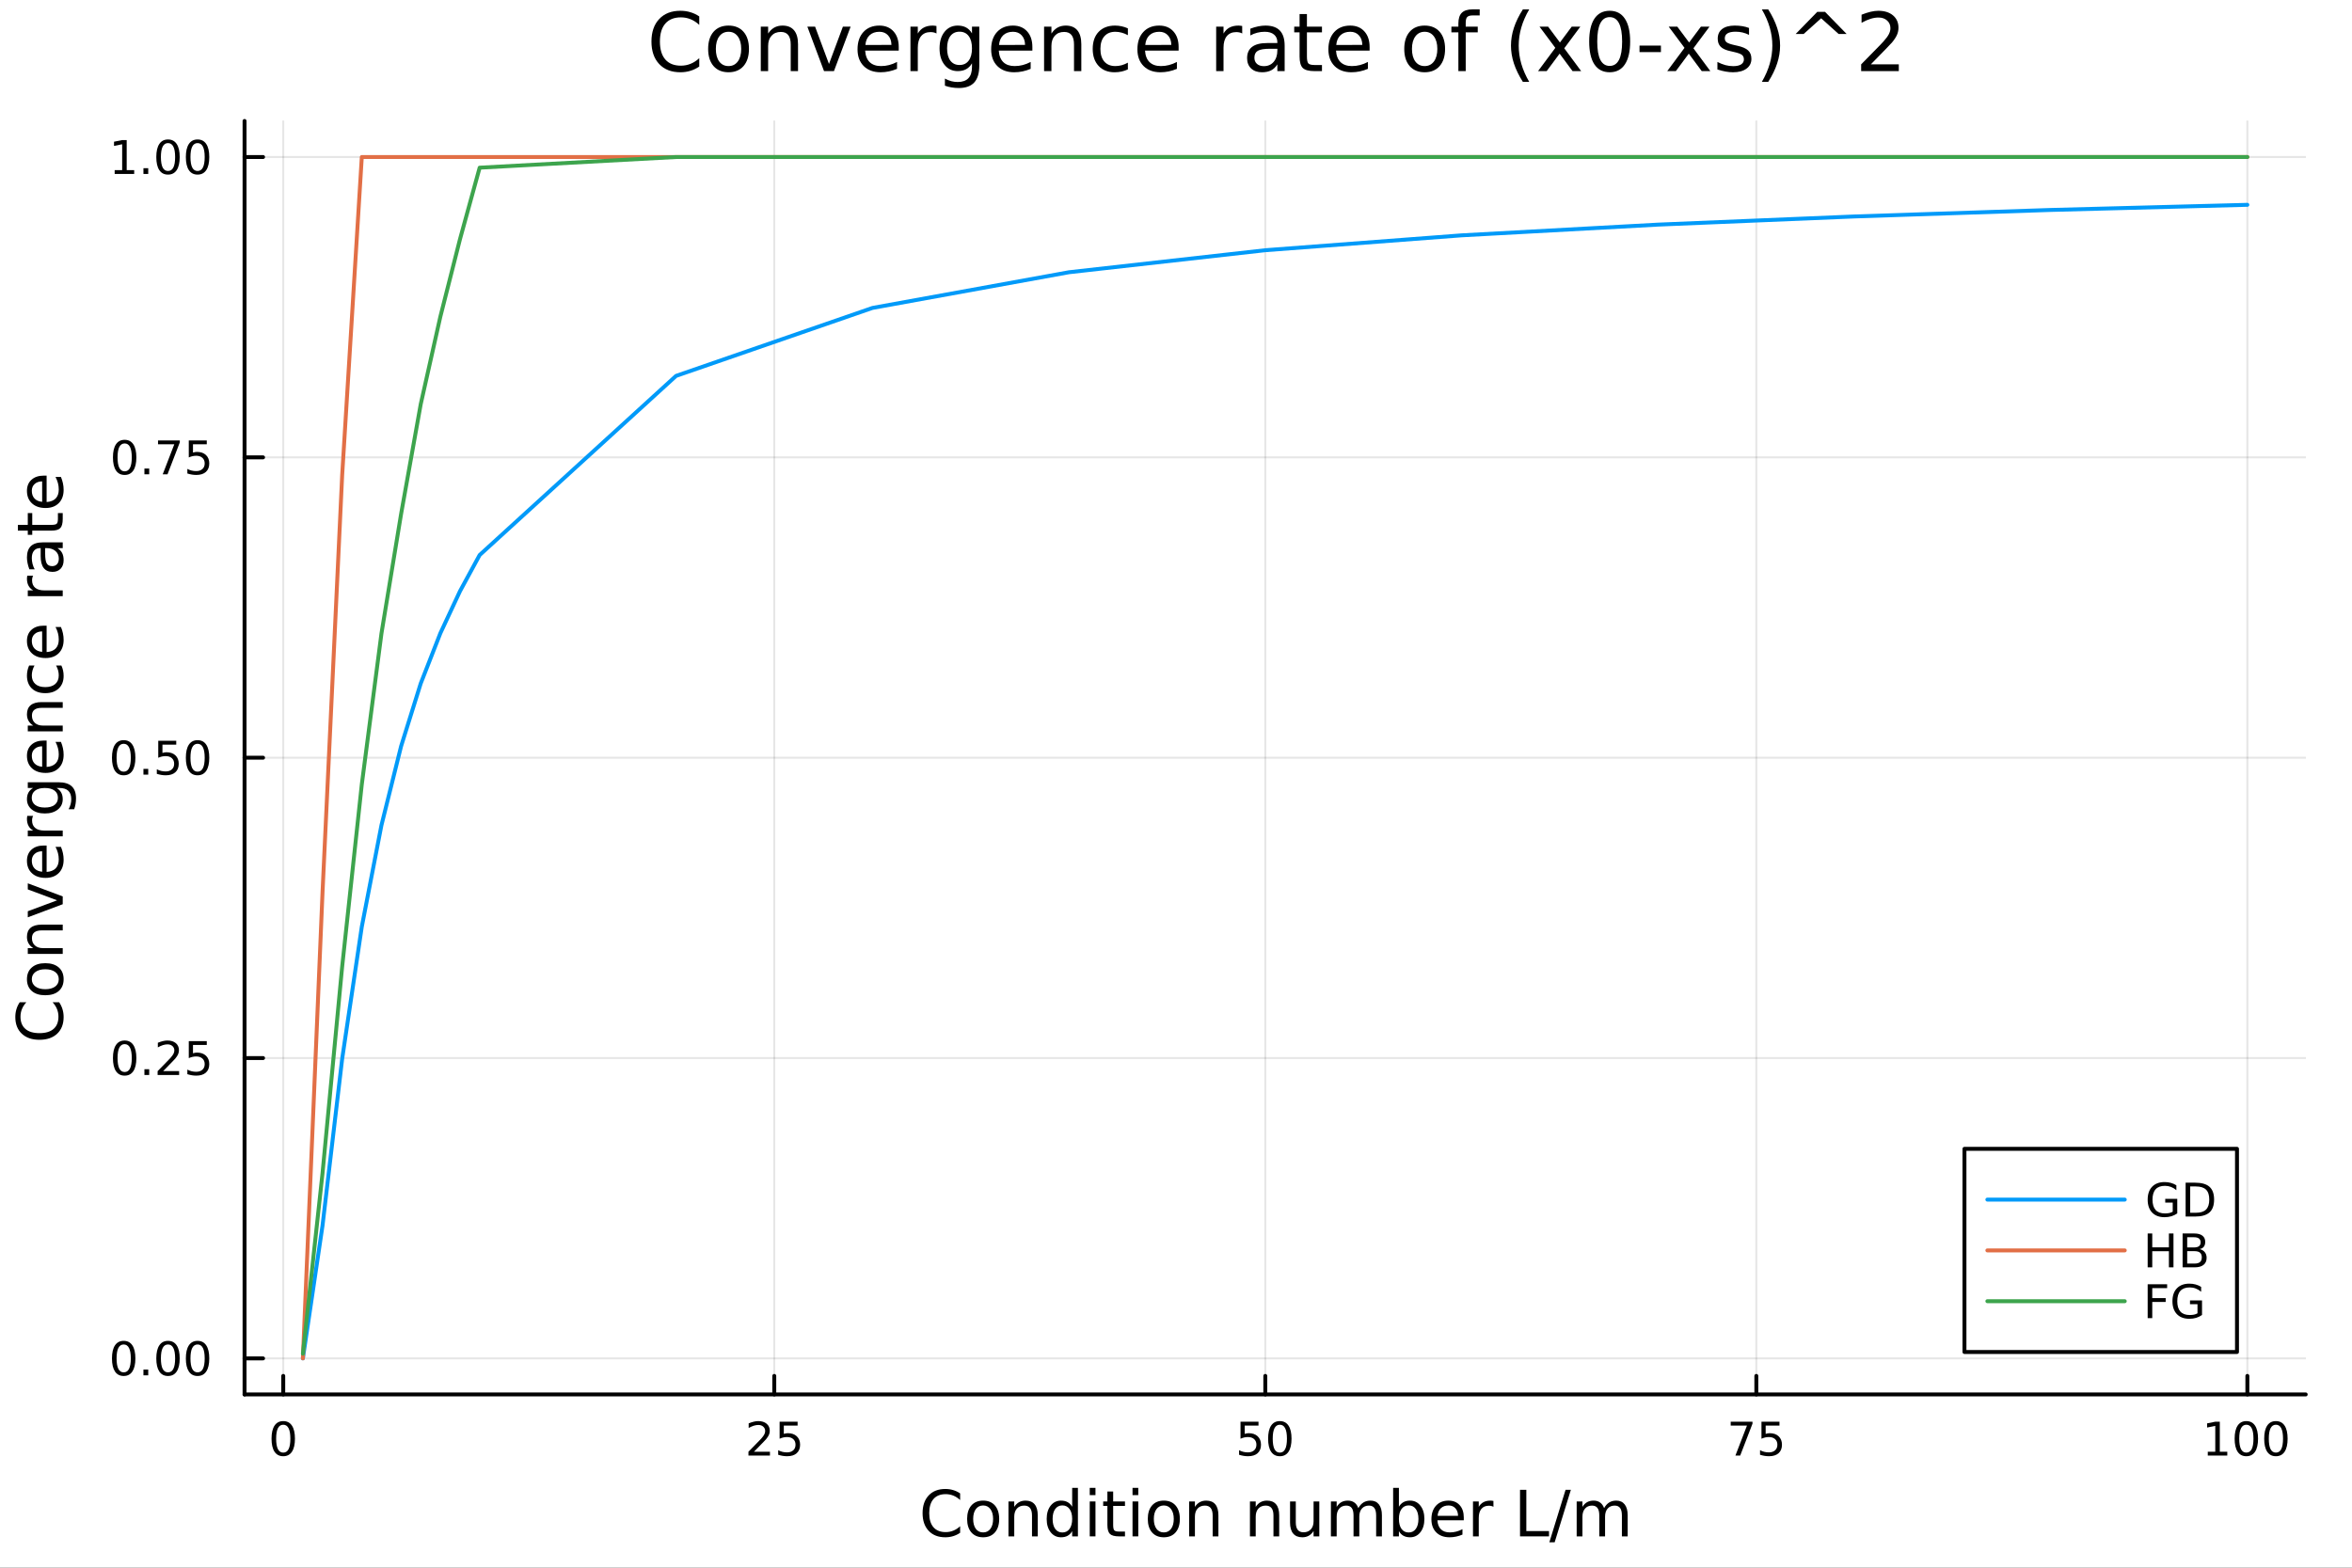 <?xml version="1.0" encoding="utf-8"?>
<svg xmlns="http://www.w3.org/2000/svg" xmlns:xlink="http://www.w3.org/1999/xlink" width="600" height="400" viewBox="0 0 2400 1600">
<rect x="0" y="0" width="2400" height="1600" fill="#333333" stroke="none"/>
<defs>
  <clipPath id="clip350">
    <rect x="0" y="0" width="2400" height="1600"/>
  </clipPath>
</defs>
<path clip-path="url(#clip350)" d="M0 1600 L2400 1600 L2400 0 L0 0  Z" fill="#ffffff" fill-rule="evenodd" fill-opacity="1"/>
<defs>
  <clipPath id="clip351">
    <rect x="480" y="0" width="1681" height="1600"/>
  </clipPath>
</defs>
<path clip-path="url(#clip350)" d="M249.542 1423.18 L2352.76 1423.18 L2352.76 123.472 L249.542 123.472  Z" fill="#ffffff" fill-rule="evenodd" fill-opacity="1"/>
<defs>
  <clipPath id="clip352">
    <rect x="249" y="123" width="2104" height="1301"/>
  </clipPath>
</defs>
<polyline clip-path="url(#clip352)" style="stroke:#000000; stroke-linecap:round; stroke-linejoin:round; stroke-width:2; stroke-opacity:0.1; fill:none" points="289.025,1423.18 289.025,123.472 "/>
<polyline clip-path="url(#clip352)" style="stroke:#000000; stroke-linecap:round; stroke-linejoin:round; stroke-width:2; stroke-opacity:0.1; fill:none" points="790.076,1423.18 790.076,123.472 "/>
<polyline clip-path="url(#clip352)" style="stroke:#000000; stroke-linecap:round; stroke-linejoin:round; stroke-width:2; stroke-opacity:0.1; fill:none" points="1291.13,1423.18 1291.13,123.472 "/>
<polyline clip-path="url(#clip352)" style="stroke:#000000; stroke-linecap:round; stroke-linejoin:round; stroke-width:2; stroke-opacity:0.1; fill:none" points="1792.18,1423.18 1792.18,123.472 "/>
<polyline clip-path="url(#clip352)" style="stroke:#000000; stroke-linecap:round; stroke-linejoin:round; stroke-width:2; stroke-opacity:0.1; fill:none" points="2293.23,1423.18 2293.23,123.472 "/>
<polyline clip-path="url(#clip352)" style="stroke:#000000; stroke-linecap:round; stroke-linejoin:round; stroke-width:2; stroke-opacity:0.1; fill:none" points="249.542,1386.4 2352.76,1386.4 "/>
<polyline clip-path="url(#clip352)" style="stroke:#000000; stroke-linecap:round; stroke-linejoin:round; stroke-width:2; stroke-opacity:0.1; fill:none" points="249.542,1079.86 2352.76,1079.86 "/>
<polyline clip-path="url(#clip352)" style="stroke:#000000; stroke-linecap:round; stroke-linejoin:round; stroke-width:2; stroke-opacity:0.1; fill:none" points="249.542,773.326 2352.76,773.326 "/>
<polyline clip-path="url(#clip352)" style="stroke:#000000; stroke-linecap:round; stroke-linejoin:round; stroke-width:2; stroke-opacity:0.1; fill:none" points="249.542,466.791 2352.76,466.791 "/>
<polyline clip-path="url(#clip352)" style="stroke:#000000; stroke-linecap:round; stroke-linejoin:round; stroke-width:2; stroke-opacity:0.1; fill:none" points="249.542,160.256 2352.76,160.256 "/>
<polyline clip-path="url(#clip350)" style="stroke:#000000; stroke-linecap:round; stroke-linejoin:round; stroke-width:4; stroke-opacity:1; fill:none" points="249.542,1423.18 2352.76,1423.18 "/>
<polyline clip-path="url(#clip350)" style="stroke:#000000; stroke-linecap:round; stroke-linejoin:round; stroke-width:4; stroke-opacity:1; fill:none" points="289.025,1423.18 289.025,1404.28 "/>
<polyline clip-path="url(#clip350)" style="stroke:#000000; stroke-linecap:round; stroke-linejoin:round; stroke-width:4; stroke-opacity:1; fill:none" points="790.076,1423.18 790.076,1404.28 "/>
<polyline clip-path="url(#clip350)" style="stroke:#000000; stroke-linecap:round; stroke-linejoin:round; stroke-width:4; stroke-opacity:1; fill:none" points="1291.13,1423.18 1291.13,1404.28 "/>
<polyline clip-path="url(#clip350)" style="stroke:#000000; stroke-linecap:round; stroke-linejoin:round; stroke-width:4; stroke-opacity:1; fill:none" points="1792.18,1423.18 1792.18,1404.28 "/>
<polyline clip-path="url(#clip350)" style="stroke:#000000; stroke-linecap:round; stroke-linejoin:round; stroke-width:4; stroke-opacity:1; fill:none" points="2293.23,1423.18 2293.23,1404.28 "/>
<path clip-path="url(#clip350)" d="M289.025 1454.1 Q285.414 1454.1 283.585 1457.66 Q281.78 1461.2 281.78 1468.33 Q281.78 1475.44 283.585 1479.01 Q285.414 1482.55 289.025 1482.55 Q292.659 1482.55 294.465 1479.01 Q296.293 1475.44 296.293 1468.33 Q296.293 1461.2 294.465 1457.66 Q292.659 1454.1 289.025 1454.1 M289.025 1450.39 Q294.835 1450.39 297.891 1455 Q300.969 1459.58 300.969 1468.33 Q300.969 1477.06 297.891 1481.67 Q294.835 1486.25 289.025 1486.25 Q283.215 1486.25 280.136 1481.67 Q277.081 1477.06 277.081 1468.33 Q277.081 1459.58 280.136 1455 Q283.215 1450.39 289.025 1450.39 Z" fill="#000000" fill-rule="nonzero" fill-opacity="1" /><path clip-path="url(#clip350)" d="M769.347 1481.64 L785.667 1481.64 L785.667 1485.58 L763.722 1485.58 L763.722 1481.64 Q766.384 1478.89 770.968 1474.26 Q775.574 1469.61 776.755 1468.27 Q779 1465.74 779.88 1464.01 Q780.782 1462.25 780.782 1460.56 Q780.782 1457.8 778.838 1456.07 Q776.917 1454.33 773.815 1454.33 Q771.616 1454.33 769.162 1455.09 Q766.732 1455.86 763.954 1457.41 L763.954 1452.69 Q766.778 1451.55 769.232 1450.97 Q771.685 1450.39 773.722 1450.39 Q779.093 1450.39 782.287 1453.08 Q785.482 1455.77 785.482 1460.26 Q785.482 1462.39 784.671 1464.31 Q783.884 1466.2 781.778 1468.8 Q781.199 1469.47 778.097 1472.69 Q774.995 1475.88 769.347 1481.64 Z" fill="#000000" fill-rule="nonzero" fill-opacity="1" /><path clip-path="url(#clip350)" d="M795.528 1451.02 L813.884 1451.02 L813.884 1454.96 L799.81 1454.96 L799.81 1463.43 Q800.829 1463.08 801.847 1462.92 Q802.866 1462.73 803.884 1462.73 Q809.671 1462.73 813.051 1465.9 Q816.43 1469.08 816.43 1474.49 Q816.43 1480.07 812.958 1483.17 Q809.486 1486.25 803.167 1486.25 Q800.991 1486.25 798.722 1485.88 Q796.477 1485.51 794.069 1484.77 L794.069 1480.07 Q796.153 1481.2 798.375 1481.76 Q800.597 1482.32 803.074 1482.32 Q807.079 1482.32 809.417 1480.21 Q811.755 1478.1 811.755 1474.49 Q811.755 1470.88 809.417 1468.77 Q807.079 1466.67 803.074 1466.67 Q801.199 1466.67 799.324 1467.08 Q797.472 1467.5 795.528 1468.38 L795.528 1451.02 Z" fill="#000000" fill-rule="nonzero" fill-opacity="1" /><path clip-path="url(#clip350)" d="M1265.83 1451.02 L1284.18 1451.02 L1284.18 1454.96 L1270.11 1454.96 L1270.11 1463.43 Q1271.13 1463.08 1272.15 1462.92 Q1273.17 1462.73 1274.18 1462.73 Q1279.97 1462.73 1283.35 1465.9 Q1286.73 1469.08 1286.73 1474.49 Q1286.73 1480.07 1283.26 1483.17 Q1279.79 1486.25 1273.47 1486.25 Q1271.29 1486.25 1269.02 1485.88 Q1266.78 1485.51 1264.37 1484.77 L1264.37 1480.07 Q1266.45 1481.2 1268.67 1481.76 Q1270.9 1482.32 1273.37 1482.32 Q1277.38 1482.32 1279.72 1480.21 Q1282.05 1478.1 1282.05 1474.49 Q1282.05 1470.88 1279.72 1468.77 Q1277.38 1466.67 1273.37 1466.67 Q1271.5 1466.67 1269.62 1467.08 Q1267.77 1467.5 1265.83 1468.38 L1265.83 1451.02 Z" fill="#000000" fill-rule="nonzero" fill-opacity="1" /><path clip-path="url(#clip350)" d="M1305.94 1454.1 Q1302.33 1454.1 1300.5 1457.66 Q1298.7 1461.2 1298.7 1468.33 Q1298.7 1475.44 1300.5 1479.01 Q1302.33 1482.55 1305.94 1482.55 Q1309.58 1482.55 1311.38 1479.01 Q1313.21 1475.44 1313.21 1468.33 Q1313.21 1461.2 1311.38 1457.66 Q1309.58 1454.1 1305.94 1454.1 M1305.94 1450.39 Q1311.75 1450.39 1314.81 1455 Q1317.89 1459.58 1317.89 1468.33 Q1317.89 1477.06 1314.81 1481.67 Q1311.75 1486.25 1305.94 1486.25 Q1300.13 1486.25 1297.05 1481.67 Q1294 1477.06 1294 1468.33 Q1294 1459.58 1297.05 1455 Q1300.13 1450.39 1305.94 1450.39 Z" fill="#000000" fill-rule="nonzero" fill-opacity="1" /><path clip-path="url(#clip350)" d="M1766.03 1451.02 L1788.26 1451.02 L1788.26 1453.01 L1775.71 1485.58 L1770.83 1485.58 L1782.63 1454.96 L1766.03 1454.96 L1766.03 1451.02 Z" fill="#000000" fill-rule="nonzero" fill-opacity="1" /><path clip-path="url(#clip350)" d="M1797.42 1451.02 L1815.78 1451.02 L1815.78 1454.96 L1801.7 1454.96 L1801.7 1463.43 Q1802.72 1463.08 1803.74 1462.92 Q1804.76 1462.73 1805.78 1462.73 Q1811.57 1462.73 1814.95 1465.9 Q1818.33 1469.08 1818.33 1474.49 Q1818.33 1480.07 1814.85 1483.17 Q1811.38 1486.25 1805.06 1486.25 Q1802.89 1486.25 1800.62 1485.88 Q1798.37 1485.51 1795.96 1484.77 L1795.96 1480.07 Q1798.05 1481.2 1800.27 1481.76 Q1802.49 1482.32 1804.97 1482.32 Q1808.97 1482.32 1811.31 1480.21 Q1813.65 1478.1 1813.65 1474.49 Q1813.65 1470.88 1811.31 1468.77 Q1808.97 1466.67 1804.97 1466.67 Q1803.09 1466.67 1801.22 1467.08 Q1799.37 1467.5 1797.42 1468.38 L1797.42 1451.02 Z" fill="#000000" fill-rule="nonzero" fill-opacity="1" /><path clip-path="url(#clip350)" d="M2252.84 1481.64 L2260.48 1481.64 L2260.48 1455.28 L2252.17 1456.95 L2252.17 1452.69 L2260.43 1451.02 L2265.11 1451.02 L2265.11 1481.64 L2272.74 1481.64 L2272.74 1485.58 L2252.84 1485.58 L2252.84 1481.64 Z" fill="#000000" fill-rule="nonzero" fill-opacity="1" /><path clip-path="url(#clip350)" d="M2292.19 1454.1 Q2288.58 1454.1 2286.75 1457.66 Q2284.94 1461.2 2284.94 1468.33 Q2284.94 1475.44 2286.75 1479.01 Q2288.58 1482.55 2292.19 1482.55 Q2295.82 1482.55 2297.63 1479.01 Q2299.46 1475.44 2299.46 1468.33 Q2299.46 1461.2 2297.63 1457.66 Q2295.82 1454.1 2292.19 1454.1 M2292.19 1450.39 Q2298 1450.39 2301.06 1455 Q2304.13 1459.58 2304.13 1468.33 Q2304.13 1477.06 2301.06 1481.67 Q2298 1486.25 2292.19 1486.25 Q2286.38 1486.25 2283.3 1481.67 Q2280.24 1477.06 2280.24 1468.33 Q2280.24 1459.58 2283.3 1455 Q2286.38 1450.39 2292.19 1450.39 Z" fill="#000000" fill-rule="nonzero" fill-opacity="1" /><path clip-path="url(#clip350)" d="M2322.35 1454.1 Q2318.74 1454.1 2316.91 1457.66 Q2315.11 1461.2 2315.11 1468.33 Q2315.11 1475.44 2316.91 1479.01 Q2318.74 1482.55 2322.35 1482.55 Q2325.99 1482.55 2327.79 1479.01 Q2329.62 1475.44 2329.62 1468.33 Q2329.62 1461.2 2327.79 1457.66 Q2325.99 1454.1 2322.35 1454.1 M2322.35 1450.39 Q2328.16 1450.39 2331.22 1455 Q2334.3 1459.58 2334.3 1468.33 Q2334.3 1477.06 2331.22 1481.67 Q2328.16 1486.25 2322.35 1486.25 Q2316.54 1486.25 2313.46 1481.67 Q2310.41 1477.06 2310.41 1468.33 Q2310.41 1459.58 2313.46 1455 Q2316.54 1450.39 2322.35 1450.39 Z" fill="#000000" fill-rule="nonzero" fill-opacity="1" /><path clip-path="url(#clip350)" d="M979.729 1524.18 L979.729 1530.96 Q976.482 1527.94 972.79 1526.44 Q969.13 1524.95 964.992 1524.95 Q956.844 1524.95 952.515 1529.95 Q948.186 1534.91 948.186 1544.33 Q948.186 1553.72 952.515 1558.72 Q956.844 1563.68 964.992 1563.68 Q969.13 1563.68 972.79 1562.19 Q976.482 1560.69 979.729 1557.67 L979.729 1564.38 Q976.355 1566.68 972.567 1567.82 Q968.811 1568.97 964.61 1568.97 Q953.82 1568.97 947.614 1562.38 Q941.407 1555.76 941.407 1544.33 Q941.407 1532.87 947.614 1526.28 Q953.82 1519.66 964.61 1519.66 Q968.875 1519.66 972.631 1520.81 Q976.418 1521.92 979.729 1524.18 Z" fill="#000000" fill-rule="nonzero" fill-opacity="1" /><path clip-path="url(#clip350)" d="M1003.22 1536.5 Q998.507 1536.5 995.77 1540.19 Q993.033 1543.85 993.033 1550.25 Q993.033 1556.65 995.738 1560.34 Q998.476 1564 1003.22 1564 Q1007.9 1564 1010.63 1560.31 Q1013.37 1556.62 1013.37 1550.25 Q1013.37 1543.92 1010.63 1540.23 Q1007.9 1536.5 1003.22 1536.5 M1003.22 1531.54 Q1010.86 1531.54 1015.22 1536.5 Q1019.58 1541.47 1019.58 1550.25 Q1019.58 1559 1015.22 1564 Q1010.86 1568.97 1003.22 1568.97 Q995.547 1568.97 991.187 1564 Q986.858 1559 986.858 1550.25 Q986.858 1541.47 991.187 1536.5 Q995.547 1531.54 1003.22 1531.54 Z" fill="#000000" fill-rule="nonzero" fill-opacity="1" /><path clip-path="url(#clip350)" d="M1058.92 1546.53 L1058.92 1568.04 L1053.06 1568.04 L1053.06 1546.72 Q1053.06 1541.66 1051.09 1539.14 Q1049.11 1536.63 1045.17 1536.63 Q1040.43 1536.63 1037.69 1539.65 Q1034.95 1542.68 1034.95 1547.9 L1034.95 1568.04 L1029.06 1568.04 L1029.06 1532.4 L1034.95 1532.4 L1034.95 1537.93 Q1037.05 1534.72 1039.88 1533.13 Q1042.75 1531.54 1046.47 1531.54 Q1052.62 1531.54 1055.77 1535.36 Q1058.92 1539.14 1058.92 1546.53 Z" fill="#000000" fill-rule="nonzero" fill-opacity="1" /><path clip-path="url(#clip350)" d="M1094.06 1537.81 L1094.06 1518.52 L1099.91 1518.52 L1099.91 1568.04 L1094.06 1568.04 L1094.06 1562.7 Q1092.21 1565.88 1089.38 1567.44 Q1086.58 1568.97 1082.63 1568.97 Q1076.17 1568.97 1072.09 1563.81 Q1068.05 1558.65 1068.05 1550.25 Q1068.05 1541.85 1072.09 1536.69 Q1076.17 1531.54 1082.63 1531.54 Q1086.58 1531.54 1089.38 1533.1 Q1092.21 1534.62 1094.06 1537.81 M1074.1 1550.25 Q1074.1 1556.71 1076.74 1560.4 Q1079.42 1564.07 1084.06 1564.07 Q1088.71 1564.07 1091.38 1560.4 Q1094.06 1556.71 1094.06 1550.25 Q1094.06 1543.79 1091.38 1540.13 Q1088.71 1536.44 1084.06 1536.44 Q1079.42 1536.44 1076.74 1540.13 Q1074.1 1543.79 1074.1 1550.25 Z" fill="#000000" fill-rule="nonzero" fill-opacity="1" /><path clip-path="url(#clip350)" d="M1111.98 1532.4 L1117.83 1532.4 L1117.83 1568.04 L1111.98 1568.04 L1111.98 1532.4 M1111.98 1518.52 L1117.83 1518.52 L1117.83 1525.93 L1111.98 1525.93 L1111.98 1518.52 Z" fill="#000000" fill-rule="nonzero" fill-opacity="1" /><path clip-path="url(#clip350)" d="M1135.88 1522.27 L1135.88 1532.4 L1147.94 1532.4 L1147.94 1536.95 L1135.88 1536.95 L1135.88 1556.3 Q1135.88 1560.66 1137.06 1561.9 Q1138.27 1563.14 1141.93 1563.14 L1147.94 1563.14 L1147.94 1568.04 L1141.93 1568.04 Q1135.15 1568.04 1132.57 1565.53 Q1129.99 1562.98 1129.99 1556.3 L1129.99 1536.95 L1125.69 1536.95 L1125.69 1532.4 L1129.99 1532.4 L1129.99 1522.27 L1135.88 1522.27 Z" fill="#000000" fill-rule="nonzero" fill-opacity="1" /><path clip-path="url(#clip350)" d="M1155.64 1532.4 L1161.5 1532.4 L1161.5 1568.04 L1155.64 1568.04 L1155.64 1532.4 M1155.64 1518.52 L1161.5 1518.52 L1161.5 1525.93 L1155.64 1525.93 L1155.64 1518.52 Z" fill="#000000" fill-rule="nonzero" fill-opacity="1" /><path clip-path="url(#clip350)" d="M1187.57 1536.5 Q1182.86 1536.5 1180.12 1540.19 Q1177.38 1543.85 1177.38 1550.25 Q1177.38 1556.65 1180.09 1560.34 Q1182.83 1564 1187.57 1564 Q1192.25 1564 1194.98 1560.31 Q1197.72 1556.62 1197.72 1550.25 Q1197.72 1543.92 1194.98 1540.23 Q1192.25 1536.5 1187.57 1536.5 M1187.57 1531.54 Q1195.21 1531.54 1199.57 1536.5 Q1203.93 1541.47 1203.93 1550.25 Q1203.93 1559 1199.57 1564 Q1195.21 1568.97 1187.57 1568.97 Q1179.9 1568.97 1175.54 1564 Q1171.21 1559 1171.21 1550.25 Q1171.21 1541.47 1175.54 1536.5 Q1179.9 1531.54 1187.57 1531.54 Z" fill="#000000" fill-rule="nonzero" fill-opacity="1" /><path clip-path="url(#clip350)" d="M1243.27 1546.53 L1243.27 1568.04 L1237.41 1568.04 L1237.41 1546.72 Q1237.41 1541.66 1235.44 1539.14 Q1233.47 1536.63 1229.52 1536.63 Q1224.78 1536.63 1222.04 1539.65 Q1219.3 1542.68 1219.3 1547.9 L1219.3 1568.04 L1213.41 1568.04 L1213.41 1532.4 L1219.3 1532.4 L1219.3 1537.93 Q1221.4 1534.72 1224.24 1533.13 Q1227.1 1531.54 1230.82 1531.54 Q1236.97 1531.54 1240.12 1535.36 Q1243.27 1539.14 1243.27 1546.53 Z" fill="#000000" fill-rule="nonzero" fill-opacity="1" /><path clip-path="url(#clip350)" d="M1305.3 1546.53 L1305.3 1568.04 L1299.45 1568.04 L1299.45 1546.72 Q1299.45 1541.66 1297.47 1539.14 Q1295.5 1536.63 1291.55 1536.63 Q1286.81 1536.63 1284.07 1539.65 Q1281.34 1542.68 1281.34 1547.9 L1281.34 1568.04 L1275.45 1568.04 L1275.45 1532.4 L1281.34 1532.4 L1281.34 1537.93 Q1283.44 1534.72 1286.27 1533.13 Q1289.13 1531.54 1292.86 1531.54 Q1299 1531.54 1302.15 1535.36 Q1305.3 1539.14 1305.3 1546.53 Z" fill="#000000" fill-rule="nonzero" fill-opacity="1" /><path clip-path="url(#clip350)" d="M1316.38 1553.98 L1316.38 1532.4 L1322.24 1532.4 L1322.24 1553.75 Q1322.24 1558.81 1324.21 1561.36 Q1326.18 1563.87 1330.13 1563.87 Q1334.87 1563.87 1337.61 1560.85 Q1340.38 1557.83 1340.38 1552.61 L1340.38 1532.4 L1346.23 1532.4 L1346.23 1568.04 L1340.38 1568.04 L1340.38 1562.57 Q1338.25 1565.82 1335.41 1567.41 Q1332.61 1568.97 1328.89 1568.97 Q1322.74 1568.97 1319.56 1565.15 Q1316.38 1561.33 1316.38 1553.98 M1331.12 1531.54 L1331.12 1531.54 Z" fill="#000000" fill-rule="nonzero" fill-opacity="1" /><path clip-path="url(#clip350)" d="M1386.05 1539.24 Q1388.25 1535.29 1391.3 1533.41 Q1394.36 1531.54 1398.5 1531.54 Q1404.07 1531.54 1407.09 1535.45 Q1410.11 1539.33 1410.11 1546.53 L1410.11 1568.04 L1404.23 1568.04 L1404.23 1546.72 Q1404.23 1541.59 1402.41 1539.11 Q1400.6 1536.63 1396.87 1536.63 Q1392.32 1536.63 1389.68 1539.65 Q1387.04 1542.68 1387.04 1547.9 L1387.04 1568.04 L1381.15 1568.04 L1381.15 1546.72 Q1381.15 1541.56 1379.34 1539.11 Q1377.52 1536.63 1373.73 1536.63 Q1369.25 1536.63 1366.6 1539.68 Q1363.96 1542.71 1363.96 1547.9 L1363.96 1568.04 L1358.07 1568.04 L1358.07 1532.4 L1363.96 1532.4 L1363.96 1537.93 Q1365.97 1534.66 1368.77 1533.1 Q1371.57 1531.54 1375.42 1531.54 Q1379.3 1531.54 1382.01 1533.51 Q1384.75 1535.48 1386.05 1539.24 Z" fill="#000000" fill-rule="nonzero" fill-opacity="1" /><path clip-path="url(#clip350)" d="M1447.39 1550.25 Q1447.39 1543.79 1444.71 1540.13 Q1442.07 1536.44 1437.42 1536.44 Q1432.78 1536.44 1430.1 1540.13 Q1427.46 1543.79 1427.46 1550.25 Q1427.46 1556.71 1430.1 1560.4 Q1432.78 1564.07 1437.42 1564.07 Q1442.07 1564.07 1444.71 1560.4 Q1447.39 1556.71 1447.39 1550.25 M1427.46 1537.81 Q1429.31 1534.62 1432.11 1533.1 Q1434.94 1531.54 1438.86 1531.54 Q1445.35 1531.54 1449.39 1536.69 Q1453.46 1541.85 1453.46 1550.25 Q1453.46 1558.65 1449.39 1563.81 Q1445.35 1568.97 1438.86 1568.97 Q1434.94 1568.97 1432.11 1567.44 Q1429.31 1565.88 1427.46 1562.7 L1427.46 1568.04 L1421.57 1568.04 L1421.57 1518.52 L1427.46 1518.52 L1427.46 1537.81 Z" fill="#000000" fill-rule="nonzero" fill-opacity="1" /><path clip-path="url(#clip350)" d="M1493.66 1548.76 L1493.66 1551.62 L1466.74 1551.62 Q1467.12 1557.67 1470.37 1560.85 Q1473.64 1564 1479.47 1564 Q1482.84 1564 1485.99 1563.17 Q1489.18 1562.35 1492.3 1560.69 L1492.3 1566.23 Q1489.14 1567.57 1485.83 1568.27 Q1482.52 1568.97 1479.12 1568.97 Q1470.59 1568.97 1465.59 1564 Q1460.63 1559.04 1460.63 1550.57 Q1460.63 1541.82 1465.34 1536.69 Q1470.08 1531.54 1478.1 1531.54 Q1485.29 1531.54 1489.46 1536.18 Q1493.66 1540.8 1493.66 1548.76 M1487.81 1547.04 Q1487.74 1542.23 1485.1 1539.37 Q1482.49 1536.5 1478.16 1536.5 Q1473.26 1536.5 1470.3 1539.27 Q1467.37 1542.04 1466.93 1547.07 L1487.81 1547.04 Z" fill="#000000" fill-rule="nonzero" fill-opacity="1" /><path clip-path="url(#clip350)" d="M1523.93 1537.87 Q1522.95 1537.3 1521.77 1537.04 Q1520.62 1536.76 1519.22 1536.76 Q1514.26 1536.76 1511.58 1540 Q1508.94 1543.22 1508.94 1549.27 L1508.94 1568.04 L1503.05 1568.04 L1503.05 1532.4 L1508.94 1532.4 L1508.94 1537.93 Q1510.79 1534.69 1513.75 1533.13 Q1516.71 1531.54 1520.94 1531.54 Q1521.55 1531.54 1522.28 1531.63 Q1523.01 1531.7 1523.9 1531.85 L1523.93 1537.87 Z" fill="#000000" fill-rule="nonzero" fill-opacity="1" /><path clip-path="url(#clip350)" d="M1551.05 1520.52 L1557.48 1520.52 L1557.48 1562.63 L1580.62 1562.63 L1580.62 1568.04 L1551.05 1568.04 L1551.05 1520.52 Z" fill="#000000" fill-rule="nonzero" fill-opacity="1" /><path clip-path="url(#clip350)" d="M1597.52 1520.52 L1602.93 1520.52 L1586.38 1574.09 L1580.97 1574.09 L1597.52 1520.52 Z" fill="#000000" fill-rule="nonzero" fill-opacity="1" /><path clip-path="url(#clip350)" d="M1636.83 1539.24 Q1639.02 1535.29 1642.08 1533.41 Q1645.14 1531.54 1649.27 1531.54 Q1654.84 1531.54 1657.87 1535.45 Q1660.89 1539.33 1660.89 1546.53 L1660.89 1568.04 L1655 1568.04 L1655 1546.72 Q1655 1541.59 1653.19 1539.11 Q1651.37 1536.63 1647.65 1536.63 Q1643.1 1536.63 1640.46 1539.65 Q1637.82 1542.68 1637.82 1547.9 L1637.82 1568.04 L1631.93 1568.04 L1631.93 1546.72 Q1631.93 1541.56 1630.11 1539.11 Q1628.3 1536.63 1624.51 1536.63 Q1620.02 1536.63 1617.38 1539.68 Q1614.74 1542.71 1614.74 1547.9 L1614.74 1568.04 L1608.85 1568.04 L1608.85 1532.4 L1614.74 1532.4 L1614.74 1537.93 Q1616.74 1534.66 1619.55 1533.1 Q1622.35 1531.54 1626.2 1531.54 Q1630.08 1531.54 1632.79 1533.51 Q1635.52 1535.48 1636.83 1539.24 Z" fill="#000000" fill-rule="nonzero" fill-opacity="1" /><polyline clip-path="url(#clip350)" style="stroke:#000000; stroke-linecap:round; stroke-linejoin:round; stroke-width:4; stroke-opacity:1; fill:none" points="249.542,1423.18 249.542,123.472 "/>
<polyline clip-path="url(#clip350)" style="stroke:#000000; stroke-linecap:round; stroke-linejoin:round; stroke-width:4; stroke-opacity:1; fill:none" points="249.542,1386.4 268.44,1386.4 "/>
<polyline clip-path="url(#clip350)" style="stroke:#000000; stroke-linecap:round; stroke-linejoin:round; stroke-width:4; stroke-opacity:1; fill:none" points="249.542,1079.86 268.44,1079.86 "/>
<polyline clip-path="url(#clip350)" style="stroke:#000000; stroke-linecap:round; stroke-linejoin:round; stroke-width:4; stroke-opacity:1; fill:none" points="249.542,773.326 268.44,773.326 "/>
<polyline clip-path="url(#clip350)" style="stroke:#000000; stroke-linecap:round; stroke-linejoin:round; stroke-width:4; stroke-opacity:1; fill:none" points="249.542,466.791 268.44,466.791 "/>
<polyline clip-path="url(#clip350)" style="stroke:#000000; stroke-linecap:round; stroke-linejoin:round; stroke-width:4; stroke-opacity:1; fill:none" points="249.542,160.256 268.44,160.256 "/>
<path clip-path="url(#clip350)" d="M126.205 1372.19 Q122.593 1372.19 120.765 1375.76 Q118.959 1379.3 118.959 1386.43 Q118.959 1393.54 120.765 1397.1 Q122.593 1400.64 126.205 1400.64 Q129.839 1400.64 131.644 1397.1 Q133.473 1393.54 133.473 1386.43 Q133.473 1379.3 131.644 1375.76 Q129.839 1372.19 126.205 1372.19 M126.205 1368.49 Q132.015 1368.49 135.07 1373.1 Q138.149 1377.68 138.149 1386.43 Q138.149 1395.16 135.07 1399.76 Q132.015 1404.35 126.205 1404.35 Q120.394 1404.35 117.316 1399.76 Q114.26 1395.16 114.26 1386.43 Q114.26 1377.68 117.316 1373.1 Q120.394 1368.49 126.205 1368.49 Z" fill="#000000" fill-rule="nonzero" fill-opacity="1" /><path clip-path="url(#clip350)" d="M146.366 1397.8 L151.251 1397.8 L151.251 1403.68 L146.366 1403.68 L146.366 1397.8 Z" fill="#000000" fill-rule="nonzero" fill-opacity="1" /><path clip-path="url(#clip350)" d="M171.436 1372.19 Q167.825 1372.19 165.996 1375.76 Q164.19 1379.3 164.19 1386.43 Q164.19 1393.54 165.996 1397.1 Q167.825 1400.64 171.436 1400.64 Q175.07 1400.64 176.876 1397.1 Q178.704 1393.54 178.704 1386.43 Q178.704 1379.3 176.876 1375.76 Q175.07 1372.19 171.436 1372.19 M171.436 1368.49 Q177.246 1368.49 180.301 1373.1 Q183.38 1377.68 183.38 1386.43 Q183.38 1395.16 180.301 1399.76 Q177.246 1404.35 171.436 1404.35 Q165.626 1404.35 162.547 1399.76 Q159.491 1395.16 159.491 1386.43 Q159.491 1377.68 162.547 1373.1 Q165.626 1368.49 171.436 1368.49 Z" fill="#000000" fill-rule="nonzero" fill-opacity="1" /><path clip-path="url(#clip350)" d="M201.598 1372.19 Q197.987 1372.19 196.158 1375.76 Q194.352 1379.3 194.352 1386.43 Q194.352 1393.54 196.158 1397.1 Q197.987 1400.64 201.598 1400.64 Q205.232 1400.64 207.037 1397.1 Q208.866 1393.54 208.866 1386.43 Q208.866 1379.3 207.037 1375.76 Q205.232 1372.19 201.598 1372.19 M201.598 1368.49 Q207.408 1368.49 210.463 1373.1 Q213.542 1377.68 213.542 1386.43 Q213.542 1395.16 210.463 1399.76 Q207.408 1404.35 201.598 1404.35 Q195.787 1404.35 192.709 1399.76 Q189.653 1395.16 189.653 1386.43 Q189.653 1377.68 192.709 1373.1 Q195.787 1368.49 201.598 1368.49 Z" fill="#000000" fill-rule="nonzero" fill-opacity="1" /><path clip-path="url(#clip350)" d="M127.2 1065.66 Q123.589 1065.66 121.76 1069.22 Q119.955 1072.77 119.955 1079.9 Q119.955 1087 121.76 1090.57 Q123.589 1094.11 127.2 1094.11 Q130.834 1094.11 132.64 1090.57 Q134.468 1087 134.468 1079.9 Q134.468 1072.77 132.64 1069.22 Q130.834 1065.66 127.2 1065.66 M127.2 1061.96 Q133.01 1061.96 136.066 1066.56 Q139.144 1071.15 139.144 1079.9 Q139.144 1088.62 136.066 1093.23 Q133.01 1097.81 127.2 1097.81 Q121.39 1097.81 118.311 1093.23 Q115.256 1088.62 115.256 1079.9 Q115.256 1071.15 118.311 1066.56 Q121.39 1061.96 127.2 1061.96 Z" fill="#000000" fill-rule="nonzero" fill-opacity="1" /><path clip-path="url(#clip350)" d="M147.362 1091.26 L152.246 1091.26 L152.246 1097.14 L147.362 1097.14 L147.362 1091.26 Z" fill="#000000" fill-rule="nonzero" fill-opacity="1" /><path clip-path="url(#clip350)" d="M166.459 1093.21 L182.778 1093.21 L182.778 1097.14 L160.834 1097.14 L160.834 1093.21 Q163.496 1090.45 168.079 1085.82 Q172.686 1081.17 173.866 1079.83 Q176.112 1077.3 176.991 1075.57 Q177.894 1073.81 177.894 1072.12 Q177.894 1069.36 175.95 1067.63 Q174.028 1065.89 170.927 1065.89 Q168.727 1065.89 166.274 1066.65 Q163.843 1067.42 161.065 1068.97 L161.065 1064.25 Q163.89 1063.11 166.343 1062.53 Q168.797 1061.96 170.834 1061.96 Q176.204 1061.96 179.399 1064.64 Q182.593 1067.33 182.593 1071.82 Q182.593 1073.95 181.783 1075.87 Q180.996 1077.77 178.889 1080.36 Q178.311 1081.03 175.209 1084.25 Q172.107 1087.44 166.459 1093.21 Z" fill="#000000" fill-rule="nonzero" fill-opacity="1" /><path clip-path="url(#clip350)" d="M192.639 1062.58 L210.996 1062.58 L210.996 1066.52 L196.922 1066.52 L196.922 1074.99 Q197.94 1074.64 198.959 1074.48 Q199.977 1074.29 200.996 1074.29 Q206.783 1074.29 210.162 1077.47 Q213.542 1080.64 213.542 1086.05 Q213.542 1091.63 210.07 1094.73 Q206.598 1097.81 200.278 1097.81 Q198.102 1097.81 195.834 1097.44 Q193.588 1097.07 191.181 1096.33 L191.181 1091.63 Q193.264 1092.77 195.487 1093.32 Q197.709 1093.88 200.186 1093.88 Q204.19 1093.88 206.528 1091.77 Q208.866 1089.66 208.866 1086.05 Q208.866 1082.44 206.528 1080.34 Q204.19 1078.23 200.186 1078.23 Q198.311 1078.23 196.436 1078.65 Q194.584 1079.06 192.639 1079.94 L192.639 1062.58 Z" fill="#000000" fill-rule="nonzero" fill-opacity="1" /><path clip-path="url(#clip350)" d="M126.205 759.125 Q122.593 759.125 120.765 762.689 Q118.959 766.231 118.959 773.361 Q118.959 780.467 120.765 784.032 Q122.593 787.574 126.205 787.574 Q129.839 787.574 131.644 784.032 Q133.473 780.467 133.473 773.361 Q133.473 766.231 131.644 762.689 Q129.839 759.125 126.205 759.125 M126.205 755.421 Q132.015 755.421 135.07 760.027 Q138.149 764.611 138.149 773.361 Q138.149 782.088 135.07 786.694 Q132.015 791.277 126.205 791.277 Q120.394 791.277 117.316 786.694 Q114.26 782.088 114.26 773.361 Q114.26 764.611 117.316 760.027 Q120.394 755.421 126.205 755.421 Z" fill="#000000" fill-rule="nonzero" fill-opacity="1" /><path clip-path="url(#clip350)" d="M146.366 784.726 L151.251 784.726 L151.251 790.606 L146.366 790.606 L146.366 784.726 Z" fill="#000000" fill-rule="nonzero" fill-opacity="1" /><path clip-path="url(#clip350)" d="M161.482 756.046 L179.839 756.046 L179.839 759.981 L165.765 759.981 L165.765 768.453 Q166.783 768.106 167.802 767.944 Q168.82 767.759 169.839 767.759 Q175.626 767.759 179.005 770.93 Q182.385 774.101 182.385 779.518 Q182.385 785.097 178.913 788.199 Q175.44 791.277 169.121 791.277 Q166.945 791.277 164.677 790.907 Q162.431 790.537 160.024 789.796 L160.024 785.097 Q162.107 786.231 164.329 786.787 Q166.552 787.342 169.028 787.342 Q173.033 787.342 175.371 785.236 Q177.709 783.129 177.709 779.518 Q177.709 775.907 175.371 773.801 Q173.033 771.694 169.028 771.694 Q167.153 771.694 165.278 772.111 Q163.427 772.527 161.482 773.407 L161.482 756.046 Z" fill="#000000" fill-rule="nonzero" fill-opacity="1" /><path clip-path="url(#clip350)" d="M201.598 759.125 Q197.987 759.125 196.158 762.689 Q194.352 766.231 194.352 773.361 Q194.352 780.467 196.158 784.032 Q197.987 787.574 201.598 787.574 Q205.232 787.574 207.037 784.032 Q208.866 780.467 208.866 773.361 Q208.866 766.231 207.037 762.689 Q205.232 759.125 201.598 759.125 M201.598 755.421 Q207.408 755.421 210.463 760.027 Q213.542 764.611 213.542 773.361 Q213.542 782.088 210.463 786.694 Q207.408 791.277 201.598 791.277 Q195.787 791.277 192.709 786.694 Q189.653 782.088 189.653 773.361 Q189.653 764.611 192.709 760.027 Q195.787 755.421 201.598 755.421 Z" fill="#000000" fill-rule="nonzero" fill-opacity="1" /><path clip-path="url(#clip350)" d="M127.2 452.59 Q123.589 452.59 121.76 456.155 Q119.955 459.696 119.955 466.826 Q119.955 473.932 121.76 477.497 Q123.589 481.039 127.2 481.039 Q130.834 481.039 132.64 477.497 Q134.468 473.932 134.468 466.826 Q134.468 459.696 132.64 456.155 Q130.834 452.59 127.2 452.59 M127.2 448.886 Q133.01 448.886 136.066 453.493 Q139.144 458.076 139.144 466.826 Q139.144 475.553 136.066 480.159 Q133.01 484.742 127.2 484.742 Q121.39 484.742 118.311 480.159 Q115.256 475.553 115.256 466.826 Q115.256 458.076 118.311 453.493 Q121.39 448.886 127.2 448.886 Z" fill="#000000" fill-rule="nonzero" fill-opacity="1" /><path clip-path="url(#clip350)" d="M147.362 478.192 L152.246 478.192 L152.246 484.071 L147.362 484.071 L147.362 478.192 Z" fill="#000000" fill-rule="nonzero" fill-opacity="1" /><path clip-path="url(#clip350)" d="M161.251 449.511 L183.473 449.511 L183.473 451.502 L170.927 484.071 L166.042 484.071 L177.848 453.446 L161.251 453.446 L161.251 449.511 Z" fill="#000000" fill-rule="nonzero" fill-opacity="1" /><path clip-path="url(#clip350)" d="M192.639 449.511 L210.996 449.511 L210.996 453.446 L196.922 453.446 L196.922 461.918 Q197.94 461.571 198.959 461.409 Q199.977 461.224 200.996 461.224 Q206.783 461.224 210.162 464.395 Q213.542 467.567 213.542 472.983 Q213.542 478.562 210.07 481.664 Q206.598 484.742 200.278 484.742 Q198.102 484.742 195.834 484.372 Q193.588 484.002 191.181 483.261 L191.181 478.562 Q193.264 479.696 195.487 480.252 Q197.709 480.807 200.186 480.807 Q204.19 480.807 206.528 478.701 Q208.866 476.594 208.866 472.983 Q208.866 469.372 206.528 467.266 Q204.19 465.159 200.186 465.159 Q198.311 465.159 196.436 465.576 Q194.584 465.993 192.639 466.872 L192.639 449.511 Z" fill="#000000" fill-rule="nonzero" fill-opacity="1" /><path clip-path="url(#clip350)" d="M117.015 173.601 L124.654 173.601 L124.654 147.236 L116.343 148.902 L116.343 144.643 L124.607 142.976 L129.283 142.976 L129.283 173.601 L136.922 173.601 L136.922 177.536 L117.015 177.536 L117.015 173.601 Z" fill="#000000" fill-rule="nonzero" fill-opacity="1" /><path clip-path="url(#clip350)" d="M146.366 171.657 L151.251 171.657 L151.251 177.536 L146.366 177.536 L146.366 171.657 Z" fill="#000000" fill-rule="nonzero" fill-opacity="1" /><path clip-path="url(#clip350)" d="M171.436 146.055 Q167.825 146.055 165.996 149.62 Q164.19 153.161 164.19 160.291 Q164.19 167.397 165.996 170.962 Q167.825 174.504 171.436 174.504 Q175.07 174.504 176.876 170.962 Q178.704 167.397 178.704 160.291 Q178.704 153.161 176.876 149.62 Q175.07 146.055 171.436 146.055 M171.436 142.351 Q177.246 142.351 180.301 146.958 Q183.38 151.541 183.38 160.291 Q183.38 169.018 180.301 173.624 Q177.246 178.208 171.436 178.208 Q165.626 178.208 162.547 173.624 Q159.491 169.018 159.491 160.291 Q159.491 151.541 162.547 146.958 Q165.626 142.351 171.436 142.351 Z" fill="#000000" fill-rule="nonzero" fill-opacity="1" /><path clip-path="url(#clip350)" d="M201.598 146.055 Q197.987 146.055 196.158 149.62 Q194.352 153.161 194.352 160.291 Q194.352 167.397 196.158 170.962 Q197.987 174.504 201.598 174.504 Q205.232 174.504 207.037 170.962 Q208.866 167.397 208.866 160.291 Q208.866 153.161 207.037 149.62 Q205.232 146.055 201.598 146.055 M201.598 142.351 Q207.408 142.351 210.463 146.958 Q213.542 151.541 213.542 160.291 Q213.542 169.018 210.463 173.624 Q207.408 178.208 201.598 178.208 Q195.787 178.208 192.709 173.624 Q189.653 169.018 189.653 160.291 Q189.653 151.541 192.709 146.958 Q195.787 142.351 201.598 142.351 Z" fill="#000000" fill-rule="nonzero" fill-opacity="1" /><path clip-path="url(#clip350)" d="M20.144 1022.89 L26.924 1022.89 Q23.9 1026.14 22.404 1029.83 Q20.908 1033.49 20.908 1037.63 Q20.908 1045.78 25.905 1050.11 Q30.871 1054.44 40.292 1054.44 Q49.681 1054.44 54.678 1050.11 Q59.644 1045.78 59.644 1037.63 Q59.644 1033.49 58.148 1029.83 Q56.652 1026.14 53.628 1022.89 L60.344 1022.89 Q62.636 1026.27 63.781 1030.05 Q64.927 1033.81 64.927 1038.01 Q64.927 1048.8 58.339 1055.01 Q51.718 1061.22 40.292 1061.22 Q28.834 1061.22 22.245 1055.01 Q15.625 1048.8 15.625 1038.01 Q15.625 1033.75 16.771 1029.99 Q17.885 1026.2 20.144 1022.89 Z" fill="#000000" fill-rule="nonzero" fill-opacity="1" /><path clip-path="url(#clip350)" d="M32.462 999.404 Q32.462 1004.11 36.154 1006.85 Q39.815 1009.59 46.212 1009.59 Q52.609 1009.59 56.302 1006.88 Q59.962 1004.15 59.962 999.404 Q59.962 994.725 56.27 991.988 Q52.578 989.251 46.212 989.251 Q39.878 989.251 36.186 991.988 Q32.462 994.725 32.462 999.404 M27.497 999.404 Q27.497 991.765 32.462 987.405 Q37.427 983.044 46.212 983.044 Q54.965 983.044 59.962 987.405 Q64.927 991.765 64.927 999.404 Q64.927 1007.07 59.962 1011.44 Q54.965 1015.76 46.212 1015.76 Q37.427 1015.76 32.462 1011.44 Q27.497 1007.07 27.497 999.404 Z" fill="#000000" fill-rule="nonzero" fill-opacity="1" /><path clip-path="url(#clip350)" d="M42.488 943.704 L64.004 943.704 L64.004 949.561 L42.679 949.561 Q37.618 949.561 35.104 951.534 Q32.589 953.507 32.589 957.454 Q32.589 962.196 35.613 964.934 Q38.637 967.671 43.857 967.671 L64.004 967.671 L64.004 973.559 L28.356 973.559 L28.356 967.671 L33.894 967.671 Q30.68 965.57 29.088 962.738 Q27.497 959.873 27.497 956.149 Q27.497 950.006 31.316 946.855 Q35.104 943.704 42.488 943.704 Z" fill="#000000" fill-rule="nonzero" fill-opacity="1" /><path clip-path="url(#clip350)" d="M28.356 936.224 L28.356 930.018 L58.275 918.878 L28.356 907.738 L28.356 901.531 L64.004 914.899 L64.004 922.856 L28.356 936.224 Z" fill="#000000" fill-rule="nonzero" fill-opacity="1" /><path clip-path="url(#clip350)" d="M44.716 862.955 L47.581 862.955 L47.581 889.882 Q53.628 889.5 56.811 886.254 Q59.962 882.975 59.962 877.151 Q59.962 873.777 59.134 870.626 Q58.307 867.443 56.652 864.324 L62.19 864.324 Q63.527 867.475 64.227 870.785 Q64.927 874.095 64.927 877.501 Q64.927 886.031 59.962 891.028 Q54.997 895.993 46.53 895.993 Q37.777 895.993 32.653 891.283 Q27.497 886.54 27.497 878.519 Q27.497 871.326 32.144 867.156 Q36.759 862.955 44.716 862.955 M42.997 868.812 Q38.191 868.875 35.327 871.517 Q32.462 874.127 32.462 878.456 Q32.462 883.357 35.231 886.317 Q38 889.246 43.029 889.691 L42.997 868.812 Z" fill="#000000" fill-rule="nonzero" fill-opacity="1" /><path clip-path="url(#clip350)" d="M33.831 832.686 Q33.258 833.673 33.003 834.851 Q32.717 835.996 32.717 837.397 Q32.717 842.362 35.963 845.036 Q39.178 847.677 45.225 847.677 L64.004 847.677 L64.004 853.566 L28.356 853.566 L28.356 847.677 L33.894 847.677 Q30.648 845.831 29.088 842.871 Q27.497 839.911 27.497 835.678 Q27.497 835.073 27.592 834.341 Q27.656 833.609 27.815 832.718 L33.831 832.686 Z" fill="#000000" fill-rule="nonzero" fill-opacity="1" /><path clip-path="url(#clip350)" d="M45.766 804.231 Q39.401 804.231 35.9 806.873 Q32.398 809.483 32.398 814.226 Q32.398 818.936 35.9 821.578 Q39.401 824.188 45.766 824.188 Q52.1 824.188 55.601 821.578 Q59.103 818.936 59.103 814.226 Q59.103 809.483 55.601 806.873 Q52.1 804.231 45.766 804.231 M59.58 798.375 Q68.683 798.375 73.107 802.417 Q77.563 806.459 77.563 814.799 Q77.563 817.886 77.086 820.623 Q76.64 823.36 75.685 825.939 L69.988 825.939 Q71.388 823.36 72.057 820.846 Q72.725 818.332 72.725 815.722 Q72.725 809.961 69.701 807.096 Q66.71 804.231 60.63 804.231 L57.734 804.231 Q60.885 806.046 62.445 808.878 Q64.004 811.711 64.004 815.658 Q64.004 822.215 59.007 826.225 Q54.01 830.235 45.766 830.235 Q37.491 830.235 32.494 826.225 Q27.497 822.215 27.497 815.658 Q27.497 811.711 29.056 808.878 Q30.616 806.046 33.767 804.231 L28.356 804.231 L28.356 798.375 L59.58 798.375 Z" fill="#000000" fill-rule="nonzero" fill-opacity="1" /><path clip-path="url(#clip350)" d="M44.716 755.82 L47.581 755.82 L47.581 782.747 Q53.628 782.365 56.811 779.119 Q59.962 775.84 59.962 770.016 Q59.962 766.642 59.134 763.491 Q58.307 760.308 56.652 757.189 L62.19 757.189 Q63.527 760.34 64.227 763.65 Q64.927 766.96 64.927 770.366 Q64.927 778.896 59.962 783.893 Q54.997 788.858 46.53 788.858 Q37.777 788.858 32.653 784.148 Q27.497 779.405 27.497 771.384 Q27.497 764.191 32.144 760.022 Q36.759 755.82 44.716 755.82 M42.997 761.677 Q38.191 761.74 35.327 764.382 Q32.462 766.992 32.462 771.321 Q32.462 776.222 35.231 779.182 Q38 782.111 43.029 782.556 L42.997 761.677 Z" fill="#000000" fill-rule="nonzero" fill-opacity="1" /><path clip-path="url(#clip350)" d="M42.488 716.576 L64.004 716.576 L64.004 722.432 L42.679 722.432 Q37.618 722.432 35.104 724.406 Q32.589 726.379 32.589 730.326 Q32.589 735.068 35.613 737.805 Q38.637 740.543 43.857 740.543 L64.004 740.543 L64.004 746.431 L28.356 746.431 L28.356 740.543 L33.894 740.543 Q30.68 738.442 29.088 735.609 Q27.497 732.745 27.497 729.021 Q27.497 722.878 31.316 719.727 Q35.104 716.576 42.488 716.576 Z" fill="#000000" fill-rule="nonzero" fill-opacity="1" /><path clip-path="url(#clip350)" d="M29.725 679.241 L35.199 679.241 Q33.831 681.723 33.162 684.238 Q32.462 686.721 32.462 689.267 Q32.462 694.964 36.09 698.115 Q39.687 701.266 46.212 701.266 Q52.737 701.266 56.365 698.115 Q59.962 694.964 59.962 689.267 Q59.962 686.721 59.294 684.238 Q58.593 681.723 57.225 679.241 L62.636 679.241 Q63.781 681.692 64.354 684.333 Q64.927 686.943 64.927 689.903 Q64.927 697.956 59.866 702.698 Q54.806 707.441 46.212 707.441 Q37.491 707.441 32.494 702.667 Q27.497 697.861 27.497 689.521 Q27.497 686.816 28.07 684.238 Q28.611 681.66 29.725 679.241 Z" fill="#000000" fill-rule="nonzero" fill-opacity="1" /><path clip-path="url(#clip350)" d="M44.716 638.564 L47.581 638.564 L47.581 665.491 Q53.628 665.109 56.811 661.862 Q59.962 658.584 59.962 652.76 Q59.962 649.386 59.134 646.235 Q58.307 643.052 56.652 639.933 L62.19 639.933 Q63.527 643.084 64.227 646.394 Q64.927 649.704 64.927 653.11 Q64.927 661.64 59.962 666.637 Q54.997 671.602 46.53 671.602 Q37.777 671.602 32.653 666.891 Q27.497 662.149 27.497 654.128 Q27.497 646.935 32.144 642.765 Q36.759 638.564 44.716 638.564 M42.997 644.42 Q38.191 644.484 35.327 647.126 Q32.462 649.736 32.462 654.064 Q32.462 658.966 35.231 661.926 Q38 664.854 43.029 665.3 L42.997 644.42 Z" fill="#000000" fill-rule="nonzero" fill-opacity="1" /><path clip-path="url(#clip350)" d="M33.831 587.575 Q33.258 588.561 33.003 589.739 Q32.717 590.885 32.717 592.285 Q32.717 597.251 35.963 599.924 Q39.178 602.566 45.225 602.566 L64.004 602.566 L64.004 608.454 L28.356 608.454 L28.356 602.566 L33.894 602.566 Q30.648 600.72 29.088 597.76 Q27.497 594.8 27.497 590.567 Q27.497 589.962 27.592 589.23 Q27.656 588.498 27.815 587.606 L33.831 587.575 Z" fill="#000000" fill-rule="nonzero" fill-opacity="1" /><path clip-path="url(#clip350)" d="M46.085 565.231 Q46.085 572.329 47.708 575.066 Q49.331 577.803 53.246 577.803 Q56.365 577.803 58.211 575.766 Q60.026 573.697 60.026 570.164 Q60.026 565.295 56.588 562.366 Q53.119 559.406 47.39 559.406 L46.085 559.406 L46.085 565.231 M43.666 553.55 L64.004 553.55 L64.004 559.406 L58.593 559.406 Q61.84 561.412 63.399 564.403 Q64.927 567.395 64.927 571.724 Q64.927 577.199 61.872 580.445 Q58.784 583.66 53.628 583.66 Q47.612 583.66 44.557 579.649 Q41.501 575.607 41.501 567.618 L41.501 559.406 L40.928 559.406 Q36.886 559.406 34.69 562.08 Q32.462 564.722 32.462 569.528 Q32.462 572.583 33.194 575.48 Q33.926 578.376 35.39 581.05 L29.98 581.05 Q28.738 577.835 28.133 574.811 Q27.497 571.788 27.497 568.923 Q27.497 561.189 31.507 557.369 Q35.518 553.55 43.666 553.55 Z" fill="#000000" fill-rule="nonzero" fill-opacity="1" /><path clip-path="url(#clip350)" d="M18.235 535.694 L28.356 535.694 L28.356 523.631 L32.908 523.631 L32.908 535.694 L52.259 535.694 Q56.62 535.694 57.861 534.516 Q59.103 533.307 59.103 529.647 L59.103 523.631 L64.004 523.631 L64.004 529.647 Q64.004 536.426 61.49 539.004 Q58.943 541.582 52.259 541.582 L32.908 541.582 L32.908 545.879 L28.356 545.879 L28.356 541.582 L18.235 541.582 L18.235 535.694 Z" fill="#000000" fill-rule="nonzero" fill-opacity="1" /><path clip-path="url(#clip350)" d="M44.716 485.437 L47.581 485.437 L47.581 512.364 Q53.628 511.982 56.811 508.735 Q59.962 505.457 59.962 499.632 Q59.962 496.259 59.134 493.108 Q58.307 489.925 56.652 486.806 L62.19 486.806 Q63.527 489.957 64.227 493.267 Q64.927 496.577 64.927 499.983 Q64.927 508.513 59.962 513.51 Q54.997 518.475 46.53 518.475 Q37.777 518.475 32.653 513.764 Q27.497 509.022 27.497 501.001 Q27.497 493.808 32.144 489.638 Q36.759 485.437 44.716 485.437 M42.997 491.293 Q38.191 491.357 35.327 493.999 Q32.462 496.609 32.462 500.937 Q32.462 505.839 35.231 508.799 Q38 511.727 43.029 512.173 L42.997 491.293 Z" fill="#000000" fill-rule="nonzero" fill-opacity="1" /><path clip-path="url(#clip350)" d="M713.525 16.755 L713.525 25.383 Q709.393 21.535 704.694 19.631 Q700.035 17.727 694.769 17.727 Q684.399 17.727 678.89 24.087 Q673.38 30.406 673.38 42.397 Q673.38 54.347 678.89 60.707 Q684.399 67.026 694.769 67.026 Q700.035 67.026 704.694 65.122 Q709.393 63.218 713.525 59.37 L713.525 67.918 Q709.231 70.834 704.41 72.292 Q699.63 73.751 694.283 73.751 Q680.55 73.751 672.651 65.365 Q664.752 56.94 664.752 42.397 Q664.752 27.814 672.651 19.428 Q680.55 11.002 694.283 11.002 Q699.711 11.002 704.491 12.461 Q709.312 13.878 713.525 16.755 Z" fill="#000000" fill-rule="nonzero" fill-opacity="1" /><path clip-path="url(#clip350)" d="M743.42 32.431 Q737.425 32.431 733.941 37.131 Q730.458 41.789 730.458 49.931 Q730.458 58.074 733.901 62.773 Q737.385 67.431 743.42 67.431 Q749.375 67.431 752.859 62.732 Q756.343 58.033 756.343 49.931 Q756.343 41.87 752.859 37.171 Q749.375 32.431 743.42 32.431 M743.42 26.112 Q753.143 26.112 758.692 32.431 Q764.242 38.751 764.242 49.931 Q764.242 61.071 758.692 67.431 Q753.143 73.751 743.42 73.751 Q733.658 73.751 728.108 67.431 Q722.599 61.071 722.599 49.931 Q722.599 38.751 728.108 32.431 Q733.658 26.112 743.42 26.112 Z" fill="#000000" fill-rule="nonzero" fill-opacity="1" /><path clip-path="url(#clip350)" d="M814.311 45.192 L814.311 72.576 L806.858 72.576 L806.858 45.435 Q806.858 38.994 804.346 35.794 Q801.835 32.594 796.811 32.594 Q790.776 32.594 787.292 36.442 Q783.808 40.29 783.808 46.934 L783.808 72.576 L776.314 72.576 L776.314 27.206 L783.808 27.206 L783.808 34.254 Q786.482 30.163 790.087 28.138 Q793.733 26.112 798.472 26.112 Q806.291 26.112 810.301 30.973 Q814.311 35.794 814.311 45.192 Z" fill="#000000" fill-rule="nonzero" fill-opacity="1" /><path clip-path="url(#clip350)" d="M823.831 27.206 L831.73 27.206 L845.908 65.284 L860.087 27.206 L867.986 27.206 L850.972 72.576 L840.845 72.576 L823.831 27.206 Z" fill="#000000" fill-rule="nonzero" fill-opacity="1" /><path clip-path="url(#clip350)" d="M917.083 48.028 L917.083 51.673 L882.812 51.673 Q883.298 59.37 887.43 63.421 Q891.603 67.431 899.016 67.431 Q903.31 67.431 907.32 66.378 Q911.371 65.325 915.341 63.218 L915.341 70.267 Q911.33 71.968 907.118 72.86 Q902.905 73.751 898.57 73.751 Q887.714 73.751 881.354 67.431 Q875.034 61.112 875.034 50.337 Q875.034 39.197 881.03 32.675 Q887.066 26.112 897.274 26.112 Q906.429 26.112 911.736 32.026 Q917.083 37.9 917.083 48.028 M909.629 45.84 Q909.548 39.723 906.186 36.077 Q902.864 32.431 897.355 32.431 Q891.116 32.431 887.349 35.956 Q883.622 39.48 883.055 45.88 L909.629 45.84 Z" fill="#000000" fill-rule="nonzero" fill-opacity="1" /><path clip-path="url(#clip350)" d="M955.607 34.173 Q954.351 33.444 952.852 33.12 Q951.394 32.756 949.612 32.756 Q943.292 32.756 939.889 36.888 Q936.527 40.979 936.527 48.676 L936.527 72.576 L929.033 72.576 L929.033 27.206 L936.527 27.206 L936.527 34.254 Q938.877 30.122 942.644 28.138 Q946.411 26.112 951.799 26.112 Q952.569 26.112 953.5 26.234 Q954.432 26.315 955.566 26.517 L955.607 34.173 Z" fill="#000000" fill-rule="nonzero" fill-opacity="1" /><path clip-path="url(#clip350)" d="M991.822 49.364 Q991.822 41.263 988.46 36.806 Q985.138 32.35 979.102 32.35 Q973.107 32.35 969.744 36.806 Q966.423 41.263 966.423 49.364 Q966.423 57.426 969.744 61.882 Q973.107 66.338 979.102 66.338 Q985.138 66.338 988.46 61.882 Q991.822 57.426 991.822 49.364 M999.276 66.945 Q999.276 78.531 994.131 84.162 Q988.986 89.833 978.373 89.833 Q974.444 89.833 970.96 89.225 Q967.476 88.658 964.195 87.443 L964.195 80.192 Q967.476 81.974 970.676 82.825 Q973.876 83.675 977.198 83.675 Q984.53 83.675 988.176 79.827 Q991.822 76.019 991.822 68.282 L991.822 64.596 Q989.513 68.606 985.908 70.591 Q982.302 72.576 977.279 72.576 Q968.934 72.576 963.83 66.216 Q958.726 59.856 958.726 49.364 Q958.726 38.832 963.83 32.472 Q968.934 26.112 977.279 26.112 Q982.302 26.112 985.908 28.097 Q989.513 30.082 991.822 34.092 L991.822 27.206 L999.276 27.206 L999.276 66.945 Z" fill="#000000" fill-rule="nonzero" fill-opacity="1" /><path clip-path="url(#clip350)" d="M1053.44 48.028 L1053.44 51.673 L1019.17 51.673 Q1019.65 59.37 1023.78 63.421 Q1027.96 67.431 1035.37 67.431 Q1039.66 67.431 1043.67 66.378 Q1047.72 65.325 1051.69 63.218 L1051.69 70.267 Q1047.68 71.968 1043.47 72.86 Q1039.26 73.751 1034.92 73.751 Q1024.07 73.751 1017.71 67.431 Q1011.39 61.112 1011.39 50.337 Q1011.39 39.197 1017.38 32.675 Q1023.42 26.112 1033.63 26.112 Q1042.78 26.112 1048.09 32.026 Q1053.44 37.9 1053.44 48.028 M1045.98 45.84 Q1045.9 39.723 1042.54 36.077 Q1039.22 32.431 1033.71 32.431 Q1027.47 32.431 1023.7 35.956 Q1019.98 39.48 1019.41 45.88 L1045.98 45.84 Z" fill="#000000" fill-rule="nonzero" fill-opacity="1" /><path clip-path="url(#clip350)" d="M1103.38 45.192 L1103.38 72.576 L1095.93 72.576 L1095.93 45.435 Q1095.93 38.994 1093.42 35.794 Q1090.91 32.594 1085.88 32.594 Q1079.85 32.594 1076.36 36.442 Q1072.88 40.29 1072.88 46.934 L1072.88 72.576 L1065.39 72.576 L1065.39 27.206 L1072.88 27.206 L1072.88 34.254 Q1075.55 30.163 1079.16 28.138 Q1082.81 26.112 1087.54 26.112 Q1095.36 26.112 1099.37 30.973 Q1103.38 35.794 1103.38 45.192 Z" fill="#000000" fill-rule="nonzero" fill-opacity="1" /><path clip-path="url(#clip350)" d="M1150.9 28.948 L1150.9 35.915 Q1147.74 34.173 1144.54 33.323 Q1141.38 32.431 1138.14 32.431 Q1130.89 32.431 1126.88 37.05 Q1122.87 41.627 1122.87 49.931 Q1122.87 58.236 1126.88 62.854 Q1130.89 67.431 1138.14 67.431 Q1141.38 67.431 1144.54 66.581 Q1147.74 65.689 1150.9 63.948 L1150.9 70.834 Q1147.78 72.292 1144.42 73.022 Q1141.1 73.751 1137.33 73.751 Q1127.08 73.751 1121.05 67.31 Q1115.01 60.869 1115.01 49.931 Q1115.01 38.832 1121.09 32.472 Q1127.2 26.112 1137.82 26.112 Q1141.26 26.112 1144.54 26.841 Q1147.82 27.53 1150.9 28.948 Z" fill="#000000" fill-rule="nonzero" fill-opacity="1" /><path clip-path="url(#clip350)" d="M1202.67 48.028 L1202.67 51.673 L1168.4 51.673 Q1168.89 59.37 1173.02 63.421 Q1177.19 67.431 1184.6 67.431 Q1188.9 67.431 1192.91 66.378 Q1196.96 65.325 1200.93 63.218 L1200.93 70.267 Q1196.92 71.968 1192.71 72.86 Q1188.49 73.751 1184.16 73.751 Q1173.3 73.751 1166.94 67.431 Q1160.62 61.112 1160.62 50.337 Q1160.62 39.197 1166.62 32.675 Q1172.65 26.112 1182.86 26.112 Q1192.02 26.112 1197.32 32.026 Q1202.67 37.9 1202.67 48.028 M1195.22 45.84 Q1195.14 39.723 1191.77 36.077 Q1188.45 32.431 1182.94 32.431 Q1176.71 32.431 1172.94 35.956 Q1169.21 39.48 1168.64 45.88 L1195.22 45.84 Z" fill="#000000" fill-rule="nonzero" fill-opacity="1" /><path clip-path="url(#clip350)" d="M1267.57 34.173 Q1266.31 33.444 1264.81 33.12 Q1263.35 32.756 1261.57 32.756 Q1255.25 32.756 1251.85 36.888 Q1248.49 40.979 1248.49 48.676 L1248.49 72.576 L1240.99 72.576 L1240.99 27.206 L1248.49 27.206 L1248.49 34.254 Q1250.84 30.122 1254.6 28.138 Q1258.37 26.112 1263.76 26.112 Q1264.53 26.112 1265.46 26.234 Q1266.39 26.315 1267.53 26.517 L1267.57 34.173 Z" fill="#000000" fill-rule="nonzero" fill-opacity="1" /><path clip-path="url(#clip350)" d="M1296 49.769 Q1286.97 49.769 1283.49 51.835 Q1280 53.901 1280 58.884 Q1280 62.854 1282.6 65.203 Q1285.23 67.512 1289.73 67.512 Q1295.92 67.512 1299.65 63.137 Q1303.42 58.722 1303.42 51.43 L1303.42 49.769 L1296 49.769 M1310.87 46.691 L1310.87 72.576 L1303.42 72.576 L1303.42 65.689 Q1300.87 69.821 1297.06 71.806 Q1293.25 73.751 1287.74 73.751 Q1280.77 73.751 1276.64 69.862 Q1272.55 65.933 1272.55 59.37 Q1272.55 51.714 1277.65 47.825 Q1282.8 43.936 1292.97 43.936 L1303.42 43.936 L1303.42 43.207 Q1303.42 38.062 1300.01 35.267 Q1296.65 32.431 1290.54 32.431 Q1286.65 32.431 1282.96 33.363 Q1279.27 34.295 1275.87 36.158 L1275.87 29.272 Q1279.96 27.692 1283.81 26.922 Q1287.66 26.112 1291.31 26.112 Q1301.15 26.112 1306.01 31.216 Q1310.87 36.32 1310.87 46.691 Z" fill="#000000" fill-rule="nonzero" fill-opacity="1" /><path clip-path="url(#clip350)" d="M1333.6 14.324 L1333.6 27.206 L1348.95 27.206 L1348.95 32.999 L1333.6 32.999 L1333.6 57.628 Q1333.6 63.178 1335.1 64.758 Q1336.63 66.338 1341.29 66.338 L1348.95 66.338 L1348.95 72.576 L1341.29 72.576 Q1332.67 72.576 1329.38 69.376 Q1326.1 66.135 1326.1 57.628 L1326.1 32.999 L1320.63 32.999 L1320.63 27.206 L1326.1 27.206 L1326.1 14.324 L1333.6 14.324 Z" fill="#000000" fill-rule="nonzero" fill-opacity="1" /><path clip-path="url(#clip350)" d="M1397.56 48.028 L1397.56 51.673 L1363.29 51.673 Q1363.78 59.37 1367.91 63.421 Q1372.08 67.431 1379.49 67.431 Q1383.79 67.431 1387.8 66.378 Q1391.85 65.325 1395.82 63.218 L1395.82 70.267 Q1391.81 71.968 1387.6 72.86 Q1383.38 73.751 1379.05 73.751 Q1368.19 73.751 1361.83 67.431 Q1355.51 61.112 1355.51 50.337 Q1355.51 39.197 1361.51 32.675 Q1367.54 26.112 1377.75 26.112 Q1386.91 26.112 1392.21 32.026 Q1397.56 37.9 1397.56 48.028 M1390.11 45.84 Q1390.03 39.723 1386.66 36.077 Q1383.34 32.431 1377.83 32.431 Q1371.59 32.431 1367.83 35.956 Q1364.1 39.48 1363.53 45.88 L1390.11 45.84 Z" fill="#000000" fill-rule="nonzero" fill-opacity="1" /><path clip-path="url(#clip350)" d="M1453.75 32.431 Q1447.75 32.431 1444.27 37.131 Q1440.78 41.789 1440.78 49.931 Q1440.78 58.074 1444.23 62.773 Q1447.71 67.431 1453.75 67.431 Q1459.7 67.431 1463.19 62.732 Q1466.67 58.033 1466.67 49.931 Q1466.67 41.87 1463.19 37.171 Q1459.7 32.431 1453.75 32.431 M1453.75 26.112 Q1463.47 26.112 1469.02 32.431 Q1474.57 38.751 1474.57 49.931 Q1474.57 61.071 1469.02 67.431 Q1463.47 73.751 1453.75 73.751 Q1443.98 73.751 1438.43 67.431 Q1432.92 61.071 1432.92 49.931 Q1432.92 38.751 1438.43 32.431 Q1443.98 26.112 1453.75 26.112 Z" fill="#000000" fill-rule="nonzero" fill-opacity="1" /><path clip-path="url(#clip350)" d="M1509.89 9.544 L1509.89 15.742 L1502.76 15.742 Q1498.75 15.742 1497.17 17.362 Q1495.63 18.983 1495.63 23.195 L1495.63 27.206 L1507.91 27.206 L1507.91 32.999 L1495.63 32.999 L1495.63 72.576 L1488.14 72.576 L1488.14 32.999 L1481.01 32.999 L1481.01 27.206 L1488.14 27.206 L1488.14 24.046 Q1488.14 16.471 1491.66 13.028 Q1495.19 9.544 1502.84 9.544 L1509.89 9.544 Z" fill="#000000" fill-rule="nonzero" fill-opacity="1" /><path clip-path="url(#clip350)" d="M1560.41 9.625 Q1554.98 18.942 1552.35 28.057 Q1549.71 37.171 1549.71 46.529 Q1549.71 55.886 1552.35 65.082 Q1555.02 74.237 1560.41 83.513 L1553.93 83.513 Q1547.85 73.994 1544.81 64.798 Q1541.81 55.603 1541.81 46.529 Q1541.81 37.495 1544.81 28.34 Q1547.81 19.185 1553.93 9.625 L1560.41 9.625 Z" fill="#000000" fill-rule="nonzero" fill-opacity="1" /><path clip-path="url(#clip350)" d="M1612.58 27.206 L1596.18 49.283 L1613.43 72.576 L1604.64 72.576 L1591.44 54.752 L1578.23 72.576 L1569.44 72.576 L1587.06 48.838 L1570.94 27.206 L1579.73 27.206 L1591.76 43.369 L1603.79 27.206 L1612.58 27.206 Z" fill="#000000" fill-rule="nonzero" fill-opacity="1" /><path clip-path="url(#clip350)" d="M1642.52 17.484 Q1636.2 17.484 1633 23.722 Q1629.84 29.92 1629.84 42.397 Q1629.84 54.833 1633 61.071 Q1636.2 67.269 1642.52 67.269 Q1648.88 67.269 1652.04 61.071 Q1655.24 54.833 1655.24 42.397 Q1655.24 29.92 1652.04 23.722 Q1648.88 17.484 1642.52 17.484 M1642.52 11.002 Q1652.69 11.002 1658.03 19.064 Q1663.42 27.084 1663.42 42.397 Q1663.42 57.669 1658.03 65.73 Q1652.69 73.751 1642.52 73.751 Q1632.35 73.751 1626.96 65.73 Q1621.62 57.669 1621.62 42.397 Q1621.62 27.084 1626.96 19.064 Q1632.35 11.002 1642.52 11.002 Z" fill="#000000" fill-rule="nonzero" fill-opacity="1" /><path clip-path="url(#clip350)" d="M1672.98 46.529 L1694.82 46.529 L1694.82 53.172 L1672.98 53.172 L1672.98 46.529 Z" fill="#000000" fill-rule="nonzero" fill-opacity="1" /><path clip-path="url(#clip350)" d="M1744.4 27.206 L1727.99 49.283 L1745.25 72.576 L1736.46 72.576 L1723.25 54.752 L1710.05 72.576 L1701.26 72.576 L1718.88 48.838 L1702.76 27.206 L1711.55 27.206 L1723.58 43.369 L1735.61 27.206 L1744.4 27.206 Z" fill="#000000" fill-rule="nonzero" fill-opacity="1" /><path clip-path="url(#clip350)" d="M1784.71 28.543 L1784.71 35.591 Q1781.55 33.971 1778.14 33.161 Q1774.74 32.35 1771.09 32.35 Q1765.54 32.35 1762.75 34.052 Q1759.99 35.753 1759.99 39.156 Q1759.99 41.749 1761.98 43.248 Q1763.96 44.706 1769.96 46.043 L1772.51 46.61 Q1780.45 48.311 1783.77 51.43 Q1787.14 54.509 1787.14 60.059 Q1787.14 66.378 1782.11 70.064 Q1777.13 73.751 1768.38 73.751 Q1764.73 73.751 1760.76 73.022 Q1756.84 72.333 1752.46 70.915 L1752.46 63.218 Q1756.59 65.365 1760.6 66.459 Q1764.61 67.512 1768.54 67.512 Q1773.81 67.512 1776.64 65.73 Q1779.48 63.907 1779.48 60.626 Q1779.48 57.588 1777.41 55.967 Q1775.39 54.347 1768.46 52.848 L1765.87 52.24 Q1758.94 50.782 1755.86 47.785 Q1752.78 44.746 1752.78 39.48 Q1752.78 33.08 1757.32 29.596 Q1761.86 26.112 1770.2 26.112 Q1774.34 26.112 1777.98 26.72 Q1781.63 27.327 1784.71 28.543 Z" fill="#000000" fill-rule="nonzero" fill-opacity="1" /><path clip-path="url(#clip350)" d="M1797.83 9.625 L1804.31 9.625 Q1810.39 19.185 1813.39 28.34 Q1816.42 37.495 1816.42 46.529 Q1816.42 55.603 1813.39 64.798 Q1810.39 73.994 1804.31 83.513 L1797.83 83.513 Q1803.22 74.237 1805.85 65.082 Q1808.52 55.886 1808.52 46.529 Q1808.52 37.171 1805.85 28.057 Q1803.22 18.942 1797.83 9.625 Z" fill="#000000" fill-rule="nonzero" fill-opacity="1" /><path clip-path="url(#clip350)" d="M1862.28 12.096 L1884.28 34.66 L1876.13 34.66 L1858.31 18.659 L1840.49 34.66 L1832.34 34.66 L1854.34 12.096 L1862.28 12.096 Z" fill="#000000" fill-rule="nonzero" fill-opacity="1" /><path clip-path="url(#clip350)" d="M1908.99 65.689 L1937.55 65.689 L1937.55 72.576 L1899.14 72.576 L1899.14 65.689 Q1903.8 60.869 1911.82 52.767 Q1919.88 44.625 1921.95 42.275 Q1925.88 37.86 1927.42 34.822 Q1929 31.743 1929 28.786 Q1929 23.965 1925.6 20.927 Q1922.23 17.889 1916.81 17.889 Q1912.96 17.889 1908.66 19.226 Q1904.41 20.562 1899.55 23.276 L1899.55 15.013 Q1904.49 13.028 1908.78 12.015 Q1913.08 11.002 1916.64 11.002 Q1926.04 11.002 1931.63 15.701 Q1937.22 20.4 1937.22 28.259 Q1937.22 31.986 1935.8 35.348 Q1934.43 38.67 1930.74 43.207 Q1929.73 44.382 1924.3 50.013 Q1918.87 55.603 1908.99 65.689 Z" fill="#000000" fill-rule="nonzero" fill-opacity="1" /><polyline clip-path="url(#clip352)" style="stroke:#009af9; stroke-linecap:round; stroke-linejoin:round; stroke-width:4; stroke-opacity:1; fill:none" points="309.067,1386.4 329.109,1250.88 349.151,1080.62 369.193,945.771 389.235,842.242 409.277,761.633 429.319,697.525 449.361,646.242 469.403,603.323 489.446,566.456 689.866,383.637 890.287,314.272 1090.71,277.864 1291.13,255.375 1491.55,240.183 1691.97,229.238 1892.39,220.922 2092.81,214.27 2293.23,209.041 "/>
<polyline clip-path="url(#clip352)" style="stroke:#e26f46; stroke-linecap:round; stroke-linejoin:round; stroke-width:4; stroke-opacity:1; fill:none" points="309.067,1386.39 329.109,910.7 349.151,485.042 369.193,160.256 389.235,160.256 409.277,160.256 429.319,160.256 449.361,160.256 469.403,160.256 489.446,160.256 689.866,160.256 890.287,160.256 1090.71,160.256 1291.13,160.256 1491.55,160.256 1691.97,160.256 1892.39,160.256 2092.81,160.256 2293.23,160.256 "/>
<polyline clip-path="url(#clip352)" style="stroke:#3da44d; stroke-linecap:round; stroke-linejoin:round; stroke-width:4; stroke-opacity:1; fill:none" points="309.067,1381.59 329.109,1197.36 349.151,986.538 369.193,800.455 389.235,646.551 409.277,524.594 429.319,412.515 449.361,323.103 469.403,244.028 489.446,171.126 689.866,160.256 890.287,160.256 1090.71,160.256 1291.13,160.256 1491.55,160.256 1691.97,160.256 1892.39,160.256 2092.81,160.256 2293.23,160.256 "/>
<path clip-path="url(#clip350)" d="M2004.55 1379.86 L2282.65 1379.86 L2282.65 1172.5 L2004.55 1172.5  Z" fill="#ffffff" fill-rule="evenodd" fill-opacity="1"/>
<polyline clip-path="url(#clip350)" style="stroke:#000000; stroke-linecap:round; stroke-linejoin:round; stroke-width:4; stroke-opacity:1; fill:none" points="2004.55,1379.86 2282.65,1379.86 2282.65,1172.5 2004.55,1172.5 2004.55,1379.86 "/>
<polyline clip-path="url(#clip350)" style="stroke:#009af9; stroke-linecap:round; stroke-linejoin:round; stroke-width:4; stroke-opacity:1; fill:none" points="2027.92,1224.34 2168.13,1224.34 "/>
<path clip-path="url(#clip350)" d="M2217.06 1236.69 L2217.06 1227.4 L2209.42 1227.4 L2209.42 1223.56 L2221.69 1223.56 L2221.69 1238.4 Q2218.98 1240.32 2215.72 1241.32 Q2212.45 1242.29 2208.75 1242.29 Q2200.65 1242.29 2196.06 1237.57 Q2191.5 1232.82 2191.5 1224.37 Q2191.5 1215.9 2196.06 1211.18 Q2200.65 1206.43 2208.75 1206.43 Q2212.13 1206.43 2215.16 1207.26 Q2218.22 1208.1 2220.78 1209.72 L2220.78 1214.7 Q2218.19 1212.5 2215.28 1211.38 Q2212.36 1210.27 2209.14 1210.27 Q2202.8 1210.27 2199.6 1213.82 Q2196.43 1217.36 2196.43 1224.37 Q2196.43 1231.36 2199.6 1234.9 Q2202.8 1238.44 2209.14 1238.44 Q2211.62 1238.44 2213.56 1238.03 Q2215.51 1237.59 2217.06 1236.69 Z" fill="#000000" fill-rule="nonzero" fill-opacity="1" /><path clip-path="url(#clip350)" d="M2234.9 1210.9 L2234.9 1237.77 L2240.55 1237.77 Q2247.71 1237.77 2251.02 1234.53 Q2254.35 1231.29 2254.35 1224.3 Q2254.35 1217.36 2251.02 1214.14 Q2247.71 1210.9 2240.55 1210.9 L2234.9 1210.9 M2230.23 1207.06 L2239.84 1207.06 Q2249.88 1207.06 2254.58 1211.25 Q2259.28 1215.41 2259.28 1224.3 Q2259.28 1233.24 2254.56 1237.43 Q2249.84 1241.62 2239.84 1241.62 L2230.23 1241.62 L2230.23 1207.06 Z" fill="#000000" fill-rule="nonzero" fill-opacity="1" /><polyline clip-path="url(#clip350)" style="stroke:#e26f46; stroke-linecap:round; stroke-linejoin:round; stroke-width:4; stroke-opacity:1; fill:none" points="2027.92,1276.18 2168.13,1276.18 "/>
<path clip-path="url(#clip350)" d="M2191.5 1258.9 L2196.18 1258.9 L2196.18 1273.06 L2213.17 1273.06 L2213.17 1258.9 L2217.84 1258.9 L2217.84 1293.46 L2213.17 1293.46 L2213.17 1277 L2196.18 1277 L2196.18 1293.46 L2191.5 1293.46 L2191.5 1258.9 Z" fill="#000000" fill-rule="nonzero" fill-opacity="1" /><path clip-path="url(#clip350)" d="M2231.83 1276.95 L2231.83 1289.61 L2239.33 1289.61 Q2243.1 1289.61 2244.9 1288.06 Q2246.73 1286.49 2246.73 1283.27 Q2246.73 1280.03 2244.9 1278.5 Q2243.1 1276.95 2239.33 1276.95 L2231.83 1276.95 M2231.83 1262.74 L2231.83 1273.16 L2238.75 1273.16 Q2242.17 1273.16 2243.84 1271.88 Q2245.53 1270.59 2245.53 1267.95 Q2245.53 1265.33 2243.84 1264.04 Q2242.17 1262.74 2238.75 1262.74 L2231.83 1262.74 M2227.15 1258.9 L2239.09 1258.9 Q2244.44 1258.9 2247.34 1261.12 Q2250.23 1263.34 2250.23 1267.44 Q2250.23 1270.61 2248.75 1272.48 Q2247.27 1274.36 2244.4 1274.82 Q2247.84 1275.56 2249.74 1277.92 Q2251.66 1280.26 2251.66 1283.78 Q2251.66 1288.41 2248.52 1290.93 Q2245.37 1293.46 2239.56 1293.46 L2227.15 1293.46 L2227.15 1258.9 Z" fill="#000000" fill-rule="nonzero" fill-opacity="1" /><polyline clip-path="url(#clip350)" style="stroke:#3da44d; stroke-linecap:round; stroke-linejoin:round; stroke-width:4; stroke-opacity:1; fill:none" points="2027.92,1328.02 2168.13,1328.02 "/>
<path clip-path="url(#clip350)" d="M2191.5 1310.74 L2211.36 1310.74 L2211.36 1314.67 L2196.18 1314.67 L2196.18 1324.86 L2209.88 1324.86 L2209.88 1328.79 L2196.18 1328.79 L2196.18 1345.3 L2191.5 1345.3 L2191.5 1310.74 Z" fill="#000000" fill-rule="nonzero" fill-opacity="1" /><path clip-path="url(#clip350)" d="M2242.34 1340.37 L2242.34 1331.08 L2234.7 1331.08 L2234.7 1327.24 L2246.96 1327.24 L2246.96 1342.08 Q2244.26 1344 2240.99 1345 Q2237.73 1345.97 2234.03 1345.97 Q2225.92 1345.97 2221.34 1341.25 Q2216.78 1336.5 2216.78 1328.05 Q2216.78 1319.58 2221.34 1314.86 Q2225.92 1310.11 2234.03 1310.11 Q2237.4 1310.11 2240.44 1310.94 Q2243.49 1311.78 2246.06 1313.4 L2246.06 1318.38 Q2243.47 1316.18 2240.55 1315.06 Q2237.64 1313.95 2234.42 1313.95 Q2228.08 1313.95 2224.88 1317.5 Q2221.71 1321.04 2221.71 1328.05 Q2221.71 1335.04 2224.88 1338.58 Q2228.08 1342.12 2234.42 1342.12 Q2236.9 1342.12 2238.84 1341.71 Q2240.78 1341.27 2242.34 1340.37 Z" fill="#000000" fill-rule="nonzero" fill-opacity="1" /></svg>
